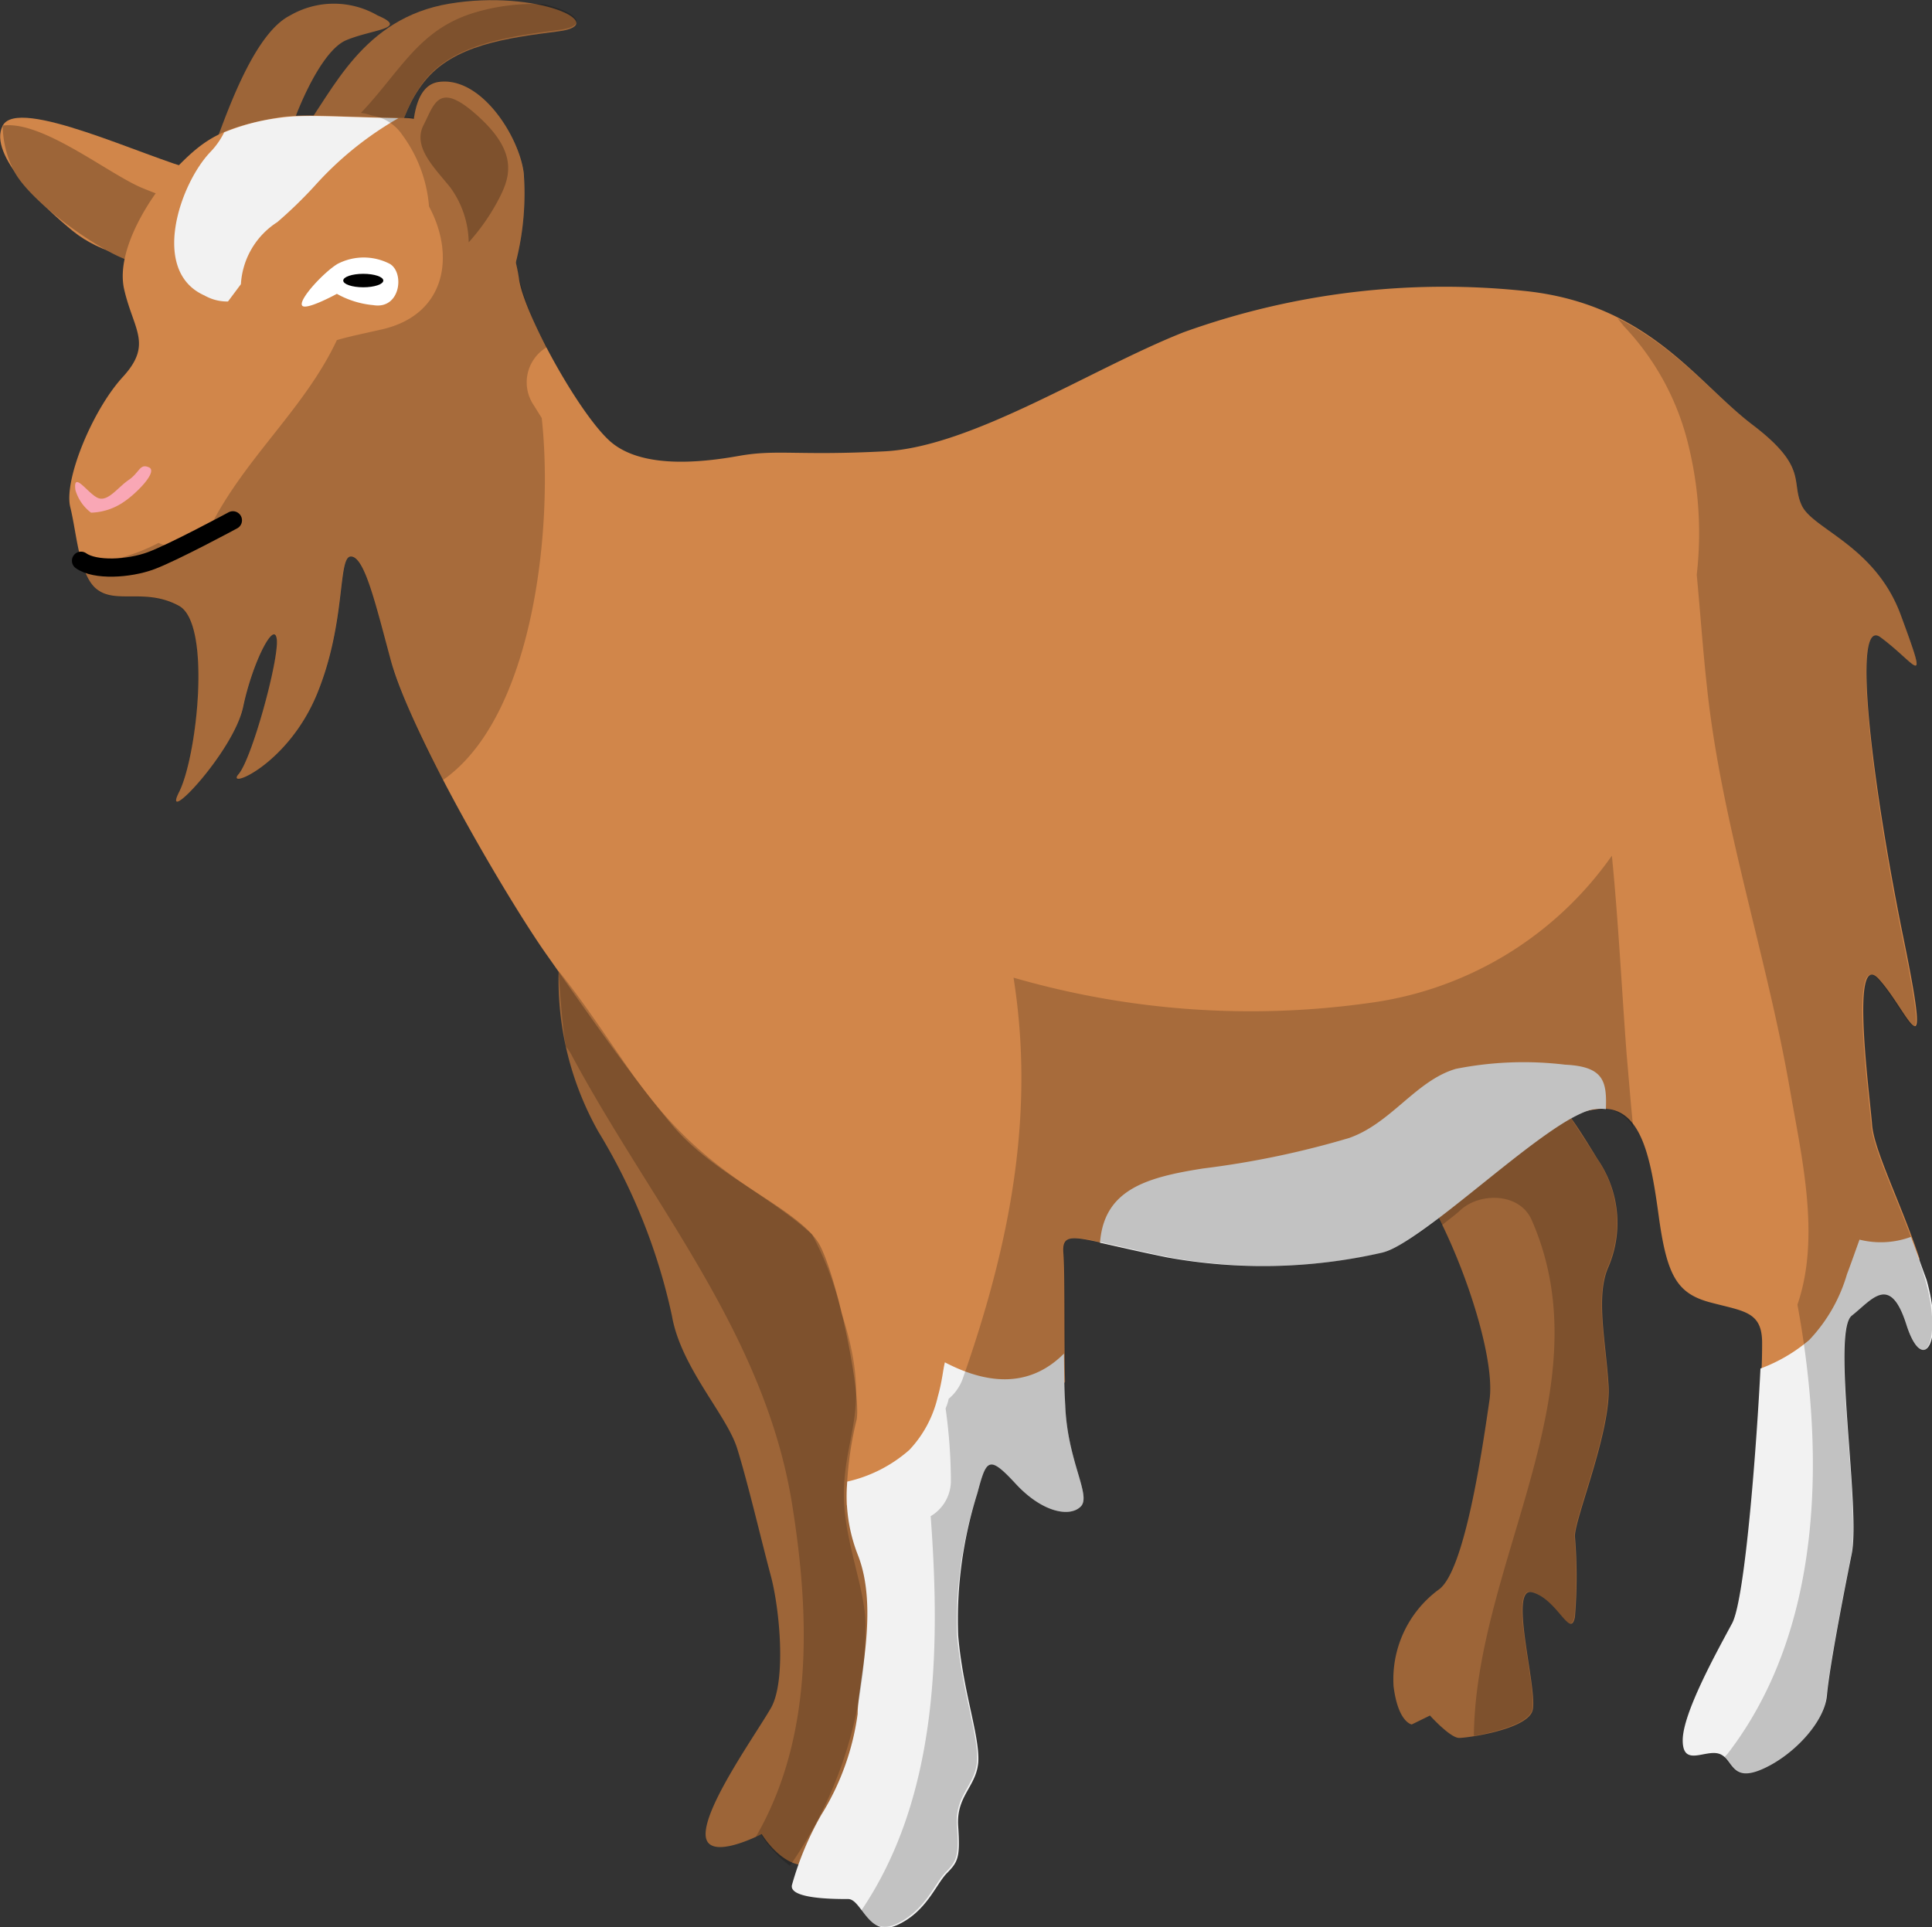 <svg xmlns="http://www.w3.org/2000/svg" viewBox="0 0 106.1 105.86"><rect x="0" y="0" width="106.1" height="105.86" fill="#333333" stroke="none"/><defs><style>.cls-1{fill:#9d6538;}.cls-2{fill:#d1864a;}.cls-3{fill:#f2f2f2;}.cls-4{fill:#fff;}.cls-5{fill:#f9a7b5;}.cls-6{fill:none;stroke:#000;stroke-linecap:round;stroke-miterlimit:10;}.cls-7{opacity:0.2;}</style></defs><title>Asset 10</title><g id="Layer_2" data-name="Layer 2"><g id="Objects"><path class="cls-1" d="M30.86,51.3a17,17,0,0,0,2,10.86A32.63,32.63,0,0,1,36.9,72.27c.49,2.84,3,5.43,3.58,7.28s1.36,5.18,1.85,7,.86,5.8,0,7.28-3.58,5.3-3.58,6.91,3.08,0,3.08,0,1.48,2.47,3.21,1.48,4.81-6.42,4.81-9,.49-15.05,0-17.89S47,63.76,43.69,60.55,30.86,51.3,30.86,51.3Z"/><path class="cls-1" d="M77.61,64.5c2.34,3.33,4.56,9.86,4.19,12.39S80.45,86.34,79,87.32a6.12,6.12,0,0,0-2.47,5.3c.25,2,1,2.1,1,2.1l1-.49s1.11,1.23,1.6,1.23S83.78,95,84.15,94s-1.36-6.91,0-6.54,2.1,2.59,2.34,1.36a26.65,26.65,0,0,0,0-4.44c0-1,2-5.8,1.85-8.27s-.73-4.93,0-6.54a6.16,6.16,0,0,0-.62-5.92c-1.36-2.22-2.59-4.19-3.7-3.95S77.61,64.5,77.61,64.5Z"/><path class="cls-1" d="M11.74,8.13c.74-2,2.22-6.29,4.19-7.28a4.79,4.79,0,0,1,4.81,0c1.73.74-.25.74-1.73,1.36s-3,4.44-3.33,5.92S11.74,8.13,11.74,8.13Z"/><path class="cls-1" d="M16.58,7.27C18.3,5,19.88,1,24.69.2s8.88,1.15,6,1.52-5.8.75-7.4,2.78S22,8.58,20.74,8.79,16,8.08,16.58,7.27Z"/><path class="cls-2" d="M10.75,9.36C7.92,8.62,1,5.29.15,6.9S2.49,11.46,4,12.69s3.95,1.85,4.93,1.23S10.75,9.36,10.75,9.36Z"/><path class="cls-1" d="M.15,6.9c2.15-.31,5.8,2.65,7.65,3.42s2.34.65,1.85,2.56-1.72,2-3.7.92S1.45,10.71.77,9.39A5.47,5.47,0,0,1,.15,6.9Z"/><path class="cls-2" d="M15.19,6.47C12.25,7,11.27,7.61,9.82,9.08s-3.51,4.6-3,6.82,1.58,3-.08,4.81-3.25,5.67-2.88,7.15.47,3.82,1.53,4.56,2.65-.12,4.44.86,1,8.26,0,10.24,3-2.22,3.52-4.69,1.73-4.81,1.85-3.7-1.36,6.54-2.1,7.4,2.71-.49,4.32-4.44,1.11-7.52,1.85-7.52,1.34,2.55,2.15,5.55C22.59,40.45,28,49.58,30,52.41s4.44,6.41,6.91,9.38,7.15,4.69,8.14,6.66,2.22,8,2,9.5a19.14,19.14,0,0,0-.56,4.69c0,.87,12-6.3,12-6.75-.06-2.81,0-5.9-.09-7.06s.58-.91,3.24-.31c.71.16,11.94-4.2,14.28-4.69s9.25-2.53,11.72-2.9,3,2.56,3.45,5.85,1,4.27,2.84,4.76,2.84.49,2.84,2.22c0,.44,0,1.56-.14,3-.25,4.22,4-4.63,5.07-5.5.42-.33,3.84-1.76,3.71-2.14-1-3-2.49-5.92-2.6-7.34-.12-1.6-1.23-9.75.37-8s3,5.8,1.36-2.22S101.62,33.79,103.27,35c2,1.48,2.7,3.08,1.11-1.23-1.4-3.79-4.81-4.69-5.43-6s.37-2.1-2.71-4.44S90.56,16.76,83.9,16A42.23,42.23,0,0,0,65,18.25c-5.06,2-11.6,6.29-16.41,6.54s-5.92-.12-8,.25-5.43.74-7.15-.86-4.69-7-4.94-8.88-2.34-8.76-6.29-8.82S16.69,6.22,15.19,6.47Z"/><path class="cls-3" d="M13.23,15.61a4.35,4.35,0,0,1,2-3.41,24.22,24.22,0,0,0,2.06-2,18.49,18.49,0,0,1,4.59-3.71c-3.67-.07-5.22-.23-6.67,0a11.91,11.91,0,0,0-2.9.78,4.19,4.19,0,0,1-.74,1.06c-1.69,1.75-3.34,6.57-.34,7.9a2.52,2.52,0,0,0,1.29.33Z"/><path class="cls-3" d="M104.94,67.94a4.8,4.8,0,0,1-2.82.15c-.23.63-.45,1.27-.69,1.9a8.82,8.82,0,0,1-2.07,3.61,8.88,8.88,0,0,1-2.68,1.57c-.18,3.71-.82,12.64-1.56,14-.86,1.6-2.71,4.93-2.71,6.42s1.23.49,2,.74.62,1.6,2.34.86,3.45-2.59,3.58-4.07.86-5.3,1.36-7.77-1.11-12.21,0-13.08,2.1-2.34,3,.49,2.1,1,1.11-2.47C105.51,69.51,105.23,68.71,104.94,67.94Z"/><path class="cls-3" d="M58.43,74.3l0,.05c-2,2-4.39,1.6-6.54.48-.11.44-.14,1-.39,1.89a6.33,6.33,0,0,1-1.56,2.92,7.72,7.72,0,0,1-3.41,1.74,8.9,8.9,0,0,0,.57,4c1.2,3,0,7.15,0,8.76a14.06,14.06,0,0,1-2,5.55,17,17,0,0,0-1.6,3.82c-.25.8,2.34.8,3.08.8s1.11,2.16,2.71,1.42,2.1-2.22,2.71-2.84.74-.86.62-2.59,1.11-2.22,1.11-3.7-.86-3.82-1.11-6.78A23.11,23.11,0,0,1,53.68,82c.49-1.85.62-2.1,2.1-.5s3,1.85,3.58,1.24-.74-2.47-.86-5.55C58.45,76.29,58.44,75.29,58.43,74.3Z"/><path class="cls-3" d="M85.95,58.48a19.05,19.05,0,0,0-6,.23c-2.19.64-3.56,3-5.87,3.8a49.36,49.36,0,0,1-8,1.67c-3.15.49-5.45,1.17-5.67,4.08.88.19,2.08.48,3.71.81a29.42,29.42,0,0,0,11.72-.25c2.34-.49,9.25-7.53,11.72-7.9a2.47,2.47,0,0,1,.63,0C88.25,59.39,88.07,58.58,85.95,58.48Z"/><path class="cls-2" d="M23.33,12.82c-.49-1.85-1.57-8,.76-8.32s4.42,3,4.67,5a15.11,15.11,0,0,1-1,6.66"/><path class="cls-1" d="M25.74,13.31a5.26,5.26,0,0,0-1-3c-.86-1.08-2.1-2.23-1.48-3.44s.84-2.48,3.08-.41,1.62,3.43.93,4.7A11.41,11.41,0,0,1,25.74,13.31Z"/><path class="cls-4" d="M16.58,16.76c-.14-.36,1.21-1.81,1.95-2.26a3.11,3.11,0,0,1,2.89,0c.81.5.56,2.51-.92,2.26a5,5,0,0,1-2-.62S16.71,17.12,16.58,16.76Z"/><path class="cls-5" d="M4.14,26.91A2.4,2.4,0,0,0,5,28.16a3.35,3.35,0,0,0,1.84-.62c.65-.44,1.85-1.64,1.34-1.87s-.51.28-1.11.69-1.13,1.2-1.67,1S4,25.8,4.14,26.91Z"/><path class="cls-6" d="M4.45,30.8c.77.55,2.62.45,3.84,0s4.5-2.22,4.5-2.22"/><ellipse cx="19.95" cy="15.41" rx="1.1" ry="0.37"/><path class="cls-7" d="M88.52,47a19.39,19.39,0,0,1-13.25,8.08,46.8,46.8,0,0,1-19.61-1.38c1.17,7.39-.13,14.46-2.78,22a2.53,2.53,0,0,1-.78,1.13,2.72,2.72,0,0,1-.17.53,29.18,29.18,0,0,1,.29,3.92,2.26,2.26,0,0,1-1.11,2c.56,7.5.35,15.52-3.81,21.66.42.56.94,1.19,1.92.74,1.6-.74,2.1-2.22,2.71-2.84s.74-.86.62-2.59,1.11-2.22,1.11-3.7-.86-3.82-1.11-6.78A23.11,23.11,0,0,1,53.68,82c.49-1.85.62-2.1,2.1-.5s3,1.85,3.58,1.24-.74-2.47-.86-5.55c0-.45,0-.92,0-1.39,0-.08,0-.15,0-.23,0-.36,0-.73,0-1.09,0-2.37,0-4.69-.07-5.67s.41-.93,2.21-.54l.44.1.58.13h0c.71.16,1.54.35,2.56.56a29.42,29.42,0,0,0,11.72-.25A10.57,10.57,0,0,0,79,66.93l.18.37c.33-.27.68-.52,1-.81,1.05-1,3.26-1,3.93.51,4.09,9.28-3.07,18.83-3.17,28.35,1.13-.2,2.91-.65,3.18-1.37.37-1-1.36-6.91,0-6.54s2.1,2.59,2.34,1.36a26.65,26.65,0,0,0,0-4.44c0-1,2-5.8,1.85-8.27s-.73-4.93,0-6.54a6.16,6.16,0,0,0-.62-5.92c-.49-.79-1-1.55-1.41-2.19a4.15,4.15,0,0,1,1.29-.53,2.47,2.47,0,0,1,.63,0,2,2,0,0,1,1.49,1c-.14-1.33-.24-2.67-.36-4C89.06,54.32,88.88,50.63,88.52,47Z"/><path class="cls-7" d="M24.53,42.7l.14-.11c4.7-3.7,5.72-13.82,5.08-19.63l-.43-.69a2.24,2.24,0,0,1,.71-3.2,14.72,14.72,0,0,1-1.52-3.79,9.12,9.12,0,0,0-.18-.9,14.69,14.69,0,0,0,.42-4.9c-.25-2-2.34-5.3-4.67-5-.81.11-1.2.93-1.36,2a3.6,3.6,0,0,0-.51-.06,7.7,7.7,0,0,1,1.11-2c1.6-2,4.57-2.41,7.4-2.78,1.66-.22.95-1-.87-1.41a11.34,11.34,0,0,0-3.91.5c-2.46.79-3.53,2.42-5.12,4.34-.32.38-.64.76-1,1.13a2.51,2.51,0,0,1,.58.14,2.5,2.5,0,0,1,1.7,1.08,7.64,7.64,0,0,1,1.46,3.92C25,14,24.53,17.3,20.94,18.1c-.92.21-1.72.37-2.44.58-1.74,3.71-4.94,6.37-6.87,10.09a2.17,2.17,0,0,1-2.92,1.05A10.68,10.68,0,0,1,4.52,31a2.68,2.68,0,0,0,.86,1.44c1.06.74,2.65-.12,4.44.86s1,8.26,0,10.24,3-2.22,3.52-4.69,1.73-4.81,1.85-3.7-1.36,6.54-2.1,7.4,2.71-.49,4.32-4.44,1.11-7.52,1.85-7.52,1.34,2.55,2.15,5.55a38.7,38.7,0,0,0,2.92,6.7Z"/><path class="cls-7" d="M46.21,72.1a17.15,17.15,0,0,0-1.62-4.3c-2.92-2.65-6.13-3.44-10-9-.89-1.27-2.7-4-3.92-5.47.06.81.23,3.32.41,4.16a2.74,2.74,0,0,1,.31.46C35.75,66.1,42,73.25,43.5,82.62c1,6.22,1.16,12.85-2,18.29l.29-.14a6.66,6.66,0,0,0,1.59,1.71,23,23,0,0,0,4.15-13.21c0-1.95-1.07-4.34-1.18-6.81C46.23,78.78,48,77.57,46.21,72.1Z"/><path class="cls-7" d="M105.73,70.3c-.11-.39-.24-.78-.37-1.17h0c-1-3-2.49-5.92-2.6-7.34-.12-1.6-1.23-9.75.37-8s3,5.8,1.36-2.22S101.62,33.79,103.27,35c2,1.48,2.7,3.08,1.11-1.23-1.4-3.79-4.81-4.69-5.43-6s.37-2.1-2.71-4.44c-2.18-1.65-4.12-4.22-7.41-5.85l.35.44a14.33,14.33,0,0,1,3.54,6.52,20.16,20.16,0,0,1,.46,7.13c.19,2,.33,4.06.56,6.15.79,7.47,3.29,14.78,4.57,22.19.65,3.73,1.67,8.07.4,11.75,1.53,8.32,1.39,17.87-3.82,24.65a2.82,2.82,0,0,1-.22.23c.46.43.6,1.31,2.06.68,1.73-.74,3.45-2.59,3.58-4.07s.86-5.3,1.36-7.77-1.11-12.21,0-13.08,2.1-2.34,3,.49S106.72,73.75,105.73,70.3Z"/></g></g></svg>